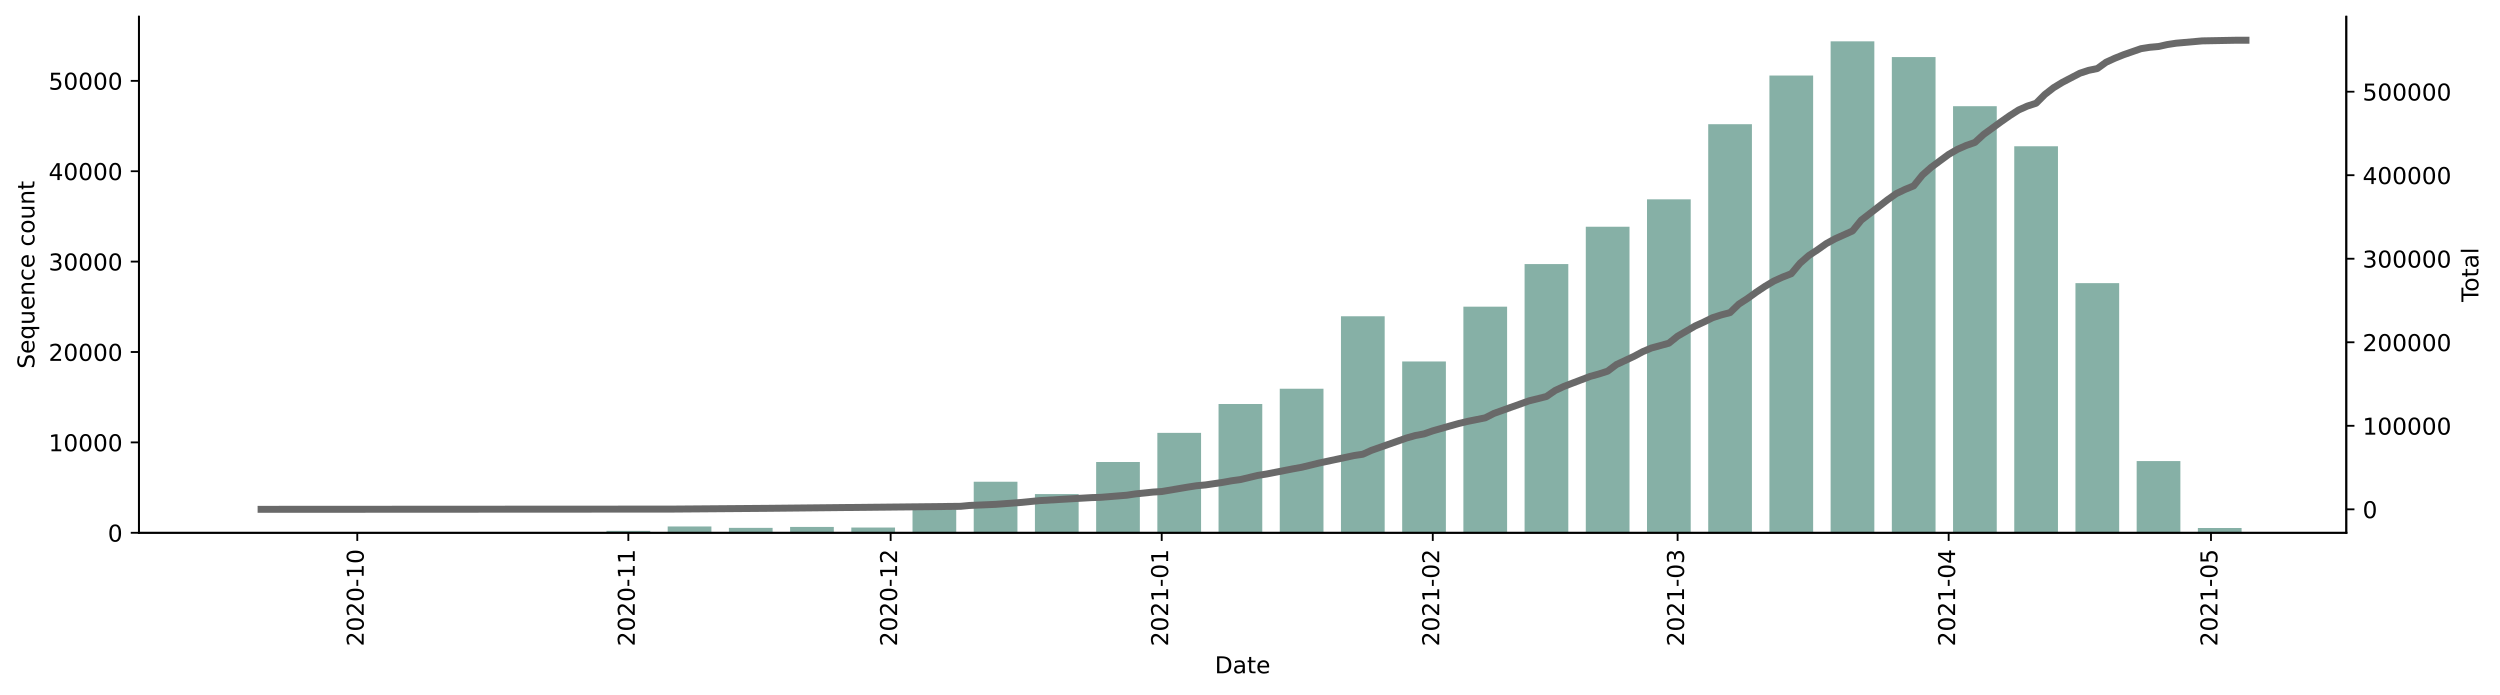 <?xml version="1.0" encoding="utf-8" standalone="no"?>
<!DOCTYPE svg PUBLIC "-//W3C//DTD SVG 1.1//EN"
  "http://www.w3.org/Graphics/SVG/1.1/DTD/svg11.dtd">
<!-- Created with matplotlib (https://matplotlib.org/) -->
<svg height="298.621pt" version="1.1" viewBox="0 0 1074.344 298.621" width="1074.344pt" xmlns="http://www.w3.org/2000/svg" xmlns:xlink="http://www.w3.org/1999/xlink">
 <defs>
  <style type="text/css">*{stroke-linecap:butt;stroke-linejoin:round;}</style>
 </defs>
 <g id="figure_1">
  <g id="patch_1">
   <path d="M 0 298.621 
L 1074.344 298.621 
L 1074.344 0 
L 0 0 
z
" style="fill:#ffffff;"/>
  </g>
  <g id="axes_1">
   <g id="patch_2">
    <path d="M 59.691 228.96 
L 1008.291 228.96 
L 1008.291 7.2 
L 59.691 7.2 
z
" style="fill:#ffffff;"/>
   </g>
   <g id="patch_3">
    <path clip-path="url(#p277a8bde08)" d="M 102.809 228.96 
L 121.597 228.96 
L 121.597 228.948 
L 102.809 228.948 
z
" style="fill:#86b0a6;"/>
   </g>
   <g id="patch_4">
    <path clip-path="url(#p277a8bde08)" d="M 129.112 228.96 
L 147.9 228.96 
L 147.9 228.944 
L 129.112 228.944 
z
" style="fill:#86b0a6;"/>
   </g>
   <g id="patch_5">
    <path clip-path="url(#p277a8bde08)" d="M 155.415 228.96 
L 174.203 228.96 
L 174.203 228.956 
L 155.415 228.956 
z
" style="fill:#86b0a6;"/>
   </g>
   <g id="patch_6">
    <path clip-path="url(#p277a8bde08)" d="M 181.718 228.96 
L 200.506 228.96 
L 200.506 228.937 
L 181.718 228.937 
z
" style="fill:#86b0a6;"/>
   </g>
   <g id="patch_7">
    <path clip-path="url(#p277a8bde08)" d="M 208.021 228.96 
L 226.809 228.96 
L 226.809 228.847 
L 208.021 228.847 
z
" style="fill:#86b0a6;"/>
   </g>
   <g id="patch_8">
    <path clip-path="url(#p277a8bde08)" d="M 234.324 228.96 
L 253.112 228.96 
L 253.112 228.824 
L 234.324 228.824 
z
" style="fill:#86b0a6;"/>
   </g>
   <g id="patch_9">
    <path clip-path="url(#p277a8bde08)" d="M 260.627 228.96 
L 279.415 228.96 
L 279.415 228.137 
L 260.627 228.137 
z
" style="fill:#86b0a6;"/>
   </g>
   <g id="patch_10">
    <path clip-path="url(#p277a8bde08)" d="M 286.93 228.96 
L 305.718 228.96 
L 305.718 226.237 
L 286.93 226.237 
z
" style="fill:#86b0a6;"/>
   </g>
   <g id="patch_11">
    <path clip-path="url(#p277a8bde08)" d="M 313.233 228.96 
L 332.021 228.96 
L 332.021 226.843 
L 313.233 226.843 
z
" style="fill:#86b0a6;"/>
   </g>
   <g id="patch_12">
    <path clip-path="url(#p277a8bde08)" d="M 339.536 228.96 
L 358.324 228.96 
L 358.324 226.439 
L 339.536 226.439 
z
" style="fill:#86b0a6;"/>
   </g>
   <g id="patch_13">
    <path clip-path="url(#p277a8bde08)" d="M 365.839 228.96 
L 384.627 228.96 
L 384.627 226.699 
L 365.839 226.699 
z
" style="fill:#86b0a6;"/>
   </g>
   <g id="patch_14">
    <path clip-path="url(#p277a8bde08)" d="M 392.142 228.96 
L 410.93 228.96 
L 410.93 218.814 
L 392.142 218.814 
z
" style="fill:#86b0a6;"/>
   </g>
   <g id="patch_15">
    <path clip-path="url(#p277a8bde08)" d="M 418.445 228.96 
L 437.233 228.96 
L 437.233 207.029 
L 418.445 207.029 
z
" style="fill:#86b0a6;"/>
   </g>
   <g id="patch_16">
    <path clip-path="url(#p277a8bde08)" d="M 444.748 228.96 
L 463.536 228.96 
L 463.536 212.316 
L 444.748 212.316 
z
" style="fill:#86b0a6;"/>
   </g>
   <g id="patch_17">
    <path clip-path="url(#p277a8bde08)" d="M 471.051 228.96 
L 489.839 228.96 
L 489.839 198.534 
L 471.051 198.534 
z
" style="fill:#86b0a6;"/>
   </g>
   <g id="patch_18">
    <path clip-path="url(#p277a8bde08)" d="M 497.354 228.96 
L 516.142 228.96 
L 516.142 186.018 
L 497.354 186.018 
z
" style="fill:#86b0a6;"/>
   </g>
   <g id="patch_19">
    <path clip-path="url(#p277a8bde08)" d="M 523.657 228.96 
L 542.445 228.96 
L 542.445 173.6 
L 523.657 173.6 
z
" style="fill:#86b0a6;"/>
   </g>
   <g id="patch_20">
    <path clip-path="url(#p277a8bde08)" d="M 549.96 228.96 
L 568.748 228.96 
L 568.748 167.043 
L 549.96 167.043 
z
" style="fill:#86b0a6;"/>
   </g>
   <g id="patch_21">
    <path clip-path="url(#p277a8bde08)" d="M 576.263 228.96 
L 595.051 228.96 
L 595.051 135.903 
L 576.263 135.903 
z
" style="fill:#86b0a6;"/>
   </g>
   <g id="patch_22">
    <path clip-path="url(#p277a8bde08)" d="M 602.566 228.96 
L 621.354 228.96 
L 621.354 155.34 
L 602.566 155.34 
z
" style="fill:#86b0a6;"/>
   </g>
   <g id="patch_23">
    <path clip-path="url(#p277a8bde08)" d="M 628.869 228.96 
L 647.657 228.96 
L 647.657 131.789 
L 628.869 131.789 
z
" style="fill:#86b0a6;"/>
   </g>
   <g id="patch_24">
    <path clip-path="url(#p277a8bde08)" d="M 655.172 228.96 
L 673.96 228.96 
L 673.96 113.482 
L 655.172 113.482 
z
" style="fill:#86b0a6;"/>
   </g>
   <g id="patch_25">
    <path clip-path="url(#p277a8bde08)" d="M 681.475 228.96 
L 700.263 228.96 
L 700.263 97.436 
L 681.475 97.436 
z
" style="fill:#86b0a6;"/>
   </g>
   <g id="patch_26">
    <path clip-path="url(#p277a8bde08)" d="M 707.779 228.96 
L 726.566 228.96 
L 726.566 85.674 
L 707.779 85.674 
z
" style="fill:#86b0a6;"/>
   </g>
   <g id="patch_27">
    <path clip-path="url(#p277a8bde08)" d="M 734.082 228.96 
L 752.869 228.96 
L 752.869 53.376 
L 734.082 53.376 
z
" style="fill:#86b0a6;"/>
   </g>
   <g id="patch_28">
    <path clip-path="url(#p277a8bde08)" d="M 760.385 228.96 
L 779.172 228.96 
L 779.172 32.451 
L 760.385 32.451 
z
" style="fill:#86b0a6;"/>
   </g>
   <g id="patch_29">
    <path clip-path="url(#p277a8bde08)" d="M 786.688 228.96 
L 805.475 228.96 
L 805.475 17.76 
L 786.688 17.76 
z
" style="fill:#86b0a6;"/>
   </g>
   <g id="patch_30">
    <path clip-path="url(#p277a8bde08)" d="M 812.991 228.96 
L 831.779 228.96 
L 831.779 24.511 
L 812.991 24.511 
z
" style="fill:#86b0a6;"/>
   </g>
   <g id="patch_31">
    <path clip-path="url(#p277a8bde08)" d="M 839.294 228.96 
L 858.082 228.96 
L 858.082 45.63 
L 839.294 45.63 
z
" style="fill:#86b0a6;"/>
   </g>
   <g id="patch_32">
    <path clip-path="url(#p277a8bde08)" d="M 865.597 228.96 
L 884.385 228.96 
L 884.385 62.853 
L 865.597 62.853 
z
" style="fill:#86b0a6;"/>
   </g>
   <g id="patch_33">
    <path clip-path="url(#p277a8bde08)" d="M 891.9 228.96 
L 910.688 228.96 
L 910.688 121.659 
L 891.9 121.659 
z
" style="fill:#86b0a6;"/>
   </g>
   <g id="patch_34">
    <path clip-path="url(#p277a8bde08)" d="M 918.203 228.96 
L 936.991 228.96 
L 936.991 198.138 
L 918.203 198.138 
z
" style="fill:#86b0a6;"/>
   </g>
   <g id="patch_35">
    <path clip-path="url(#p277a8bde08)" d="M 944.506 228.96 
L 963.294 228.96 
L 963.294 226.89 
L 944.506 226.89 
z
" style="fill:#86b0a6;"/>
   </g>
   <g id="matplotlib.axis_1">
    <g id="xtick_1">
     <g id="line2d_1">
      <defs>
       <path d="M 0 0 
L 0 3.5 
" id="m021ac7e9b2" style="stroke:#000000;stroke-width:0.8;"/>
      </defs>
      <g>
       <use style="stroke:#000000;stroke-width:0.8;" x="153.536" xlink:href="#m021ac7e9b2" y="228.96"/>
      </g>
     </g>
     <g id="text_1">
      <!-- 2020-10 -->
      <g transform="translate(156.295 277.743)rotate(-90)scale(0.1 -0.1)">
       <defs>
        <path d="M 19.188 8.297 
L 53.609 8.297 
L 53.609 0 
L 7.328 0 
L 7.328 8.297 
Q 12.938 14.109 22.625 23.891 
Q 32.328 33.688 34.812 36.531 
Q 39.547 41.844 41.422 45.531 
Q 43.312 49.219 43.312 52.781 
Q 43.312 58.594 39.234 62.25 
Q 35.156 65.922 28.609 65.922 
Q 23.969 65.922 18.812 64.312 
Q 13.672 62.703 7.812 59.422 
L 7.812 69.391 
Q 13.766 71.781 18.938 73 
Q 24.125 74.219 28.422 74.219 
Q 39.75 74.219 46.484 68.547 
Q 53.219 62.891 53.219 53.422 
Q 53.219 48.922 51.531 44.891 
Q 49.859 40.875 45.406 35.406 
Q 44.188 33.984 37.641 27.219 
Q 31.109 20.453 19.188 8.297 
z
" id="DejaVuSans-50"/>
        <path d="M 31.781 66.406 
Q 24.172 66.406 20.328 58.906 
Q 16.5 51.422 16.5 36.375 
Q 16.5 21.391 20.328 13.891 
Q 24.172 6.391 31.781 6.391 
Q 39.453 6.391 43.281 13.891 
Q 47.125 21.391 47.125 36.375 
Q 47.125 51.422 43.281 58.906 
Q 39.453 66.406 31.781 66.406 
z
M 31.781 74.219 
Q 44.047 74.219 50.516 64.516 
Q 56.984 54.828 56.984 36.375 
Q 56.984 17.969 50.516 8.266 
Q 44.047 -1.422 31.781 -1.422 
Q 19.531 -1.422 13.062 8.266 
Q 6.594 17.969 6.594 36.375 
Q 6.594 54.828 13.062 64.516 
Q 19.531 74.219 31.781 74.219 
z
" id="DejaVuSans-48"/>
        <path d="M 4.891 31.391 
L 31.203 31.391 
L 31.203 23.391 
L 4.891 23.391 
z
" id="DejaVuSans-45"/>
        <path d="M 12.406 8.297 
L 28.516 8.297 
L 28.516 63.922 
L 10.984 60.406 
L 10.984 69.391 
L 28.422 72.906 
L 38.281 72.906 
L 38.281 8.297 
L 54.391 8.297 
L 54.391 0 
L 12.406 0 
z
" id="DejaVuSans-49"/>
       </defs>
       <use xlink:href="#DejaVuSans-50"/>
       <use x="63.623" xlink:href="#DejaVuSans-48"/>
       <use x="127.246" xlink:href="#DejaVuSans-50"/>
       <use x="190.869" xlink:href="#DejaVuSans-48"/>
       <use x="254.492" xlink:href="#DejaVuSans-45"/>
       <use x="290.576" xlink:href="#DejaVuSans-49"/>
       <use x="354.199" xlink:href="#DejaVuSans-48"/>
      </g>
     </g>
    </g>
    <g id="xtick_2">
     <g id="line2d_2">
      <g>
       <use style="stroke:#000000;stroke-width:0.8;" x="270.021" xlink:href="#m021ac7e9b2" y="228.96"/>
      </g>
     </g>
     <g id="text_2">
      <!-- 2020-11 -->
      <g transform="translate(272.78 277.743)rotate(-90)scale(0.1 -0.1)">
       <use xlink:href="#DejaVuSans-50"/>
       <use x="63.623" xlink:href="#DejaVuSans-48"/>
       <use x="127.246" xlink:href="#DejaVuSans-50"/>
       <use x="190.869" xlink:href="#DejaVuSans-48"/>
       <use x="254.492" xlink:href="#DejaVuSans-45"/>
       <use x="290.576" xlink:href="#DejaVuSans-49"/>
       <use x="354.199" xlink:href="#DejaVuSans-49"/>
      </g>
     </g>
    </g>
    <g id="xtick_3">
     <g id="line2d_3">
      <g>
       <use style="stroke:#000000;stroke-width:0.8;" x="382.748" xlink:href="#m021ac7e9b2" y="228.96"/>
      </g>
     </g>
     <g id="text_3">
      <!-- 2020-12 -->
      <g transform="translate(385.508 277.743)rotate(-90)scale(0.1 -0.1)">
       <use xlink:href="#DejaVuSans-50"/>
       <use x="63.623" xlink:href="#DejaVuSans-48"/>
       <use x="127.246" xlink:href="#DejaVuSans-50"/>
       <use x="190.869" xlink:href="#DejaVuSans-48"/>
       <use x="254.492" xlink:href="#DejaVuSans-45"/>
       <use x="290.576" xlink:href="#DejaVuSans-49"/>
       <use x="354.199" xlink:href="#DejaVuSans-50"/>
      </g>
     </g>
    </g>
    <g id="xtick_4">
     <g id="line2d_4">
      <g>
       <use style="stroke:#000000;stroke-width:0.8;" x="499.233" xlink:href="#m021ac7e9b2" y="228.96"/>
      </g>
     </g>
     <g id="text_4">
      <!-- 2021-01 -->
      <g transform="translate(501.992 277.743)rotate(-90)scale(0.1 -0.1)">
       <use xlink:href="#DejaVuSans-50"/>
       <use x="63.623" xlink:href="#DejaVuSans-48"/>
       <use x="127.246" xlink:href="#DejaVuSans-50"/>
       <use x="190.869" xlink:href="#DejaVuSans-49"/>
       <use x="254.492" xlink:href="#DejaVuSans-45"/>
       <use x="290.576" xlink:href="#DejaVuSans-48"/>
       <use x="354.199" xlink:href="#DejaVuSans-49"/>
      </g>
     </g>
    </g>
    <g id="xtick_5">
     <g id="line2d_5">
      <g>
       <use style="stroke:#000000;stroke-width:0.8;" x="615.718" xlink:href="#m021ac7e9b2" y="228.96"/>
      </g>
     </g>
     <g id="text_5">
      <!-- 2021-02 -->
      <g transform="translate(618.477 277.743)rotate(-90)scale(0.1 -0.1)">
       <use xlink:href="#DejaVuSans-50"/>
       <use x="63.623" xlink:href="#DejaVuSans-48"/>
       <use x="127.246" xlink:href="#DejaVuSans-50"/>
       <use x="190.869" xlink:href="#DejaVuSans-49"/>
       <use x="254.492" xlink:href="#DejaVuSans-45"/>
       <use x="290.576" xlink:href="#DejaVuSans-48"/>
       <use x="354.199" xlink:href="#DejaVuSans-50"/>
      </g>
     </g>
    </g>
    <g id="xtick_6">
     <g id="line2d_6">
      <g>
       <use style="stroke:#000000;stroke-width:0.8;" x="720.93" xlink:href="#m021ac7e9b2" y="228.96"/>
      </g>
     </g>
     <g id="text_6">
      <!-- 2021-03 -->
      <g transform="translate(723.689 277.743)rotate(-90)scale(0.1 -0.1)">
       <defs>
        <path d="M 40.578 39.312 
Q 47.656 37.797 51.625 33 
Q 55.609 28.219 55.609 21.188 
Q 55.609 10.406 48.188 4.484 
Q 40.766 -1.422 27.094 -1.422 
Q 22.516 -1.422 17.656 -0.516 
Q 12.797 0.391 7.625 2.203 
L 7.625 11.719 
Q 11.719 9.328 16.594 8.109 
Q 21.484 6.891 26.812 6.891 
Q 36.078 6.891 40.938 10.547 
Q 45.797 14.203 45.797 21.188 
Q 45.797 27.641 41.281 31.266 
Q 36.766 34.906 28.719 34.906 
L 20.219 34.906 
L 20.219 43.016 
L 29.109 43.016 
Q 36.375 43.016 40.234 45.922 
Q 44.094 48.828 44.094 54.297 
Q 44.094 59.906 40.109 62.906 
Q 36.141 65.922 28.719 65.922 
Q 24.656 65.922 20.016 65.031 
Q 15.375 64.156 9.812 62.312 
L 9.812 71.094 
Q 15.438 72.656 20.344 73.438 
Q 25.25 74.219 29.594 74.219 
Q 40.828 74.219 47.359 69.109 
Q 53.906 64.016 53.906 55.328 
Q 53.906 49.266 50.438 45.094 
Q 46.969 40.922 40.578 39.312 
z
" id="DejaVuSans-51"/>
       </defs>
       <use xlink:href="#DejaVuSans-50"/>
       <use x="63.623" xlink:href="#DejaVuSans-48"/>
       <use x="127.246" xlink:href="#DejaVuSans-50"/>
       <use x="190.869" xlink:href="#DejaVuSans-49"/>
       <use x="254.492" xlink:href="#DejaVuSans-45"/>
       <use x="290.576" xlink:href="#DejaVuSans-48"/>
       <use x="354.199" xlink:href="#DejaVuSans-51"/>
      </g>
     </g>
    </g>
    <g id="xtick_7">
     <g id="line2d_7">
      <g>
       <use style="stroke:#000000;stroke-width:0.8;" x="837.415" xlink:href="#m021ac7e9b2" y="228.96"/>
      </g>
     </g>
     <g id="text_7">
      <!-- 2021-04 -->
      <g transform="translate(840.174 277.743)rotate(-90)scale(0.1 -0.1)">
       <defs>
        <path d="M 37.797 64.312 
L 12.891 25.391 
L 37.797 25.391 
z
M 35.203 72.906 
L 47.609 72.906 
L 47.609 25.391 
L 58.016 25.391 
L 58.016 17.188 
L 47.609 17.188 
L 47.609 0 
L 37.797 0 
L 37.797 17.188 
L 4.891 17.188 
L 4.891 26.703 
z
" id="DejaVuSans-52"/>
       </defs>
       <use xlink:href="#DejaVuSans-50"/>
       <use x="63.623" xlink:href="#DejaVuSans-48"/>
       <use x="127.246" xlink:href="#DejaVuSans-50"/>
       <use x="190.869" xlink:href="#DejaVuSans-49"/>
       <use x="254.492" xlink:href="#DejaVuSans-45"/>
       <use x="290.576" xlink:href="#DejaVuSans-48"/>
       <use x="354.199" xlink:href="#DejaVuSans-52"/>
      </g>
     </g>
    </g>
    <g id="xtick_8">
     <g id="line2d_8">
      <g>
       <use style="stroke:#000000;stroke-width:0.8;" x="950.142" xlink:href="#m021ac7e9b2" y="228.96"/>
      </g>
     </g>
     <g id="text_8">
      <!-- 2021-05 -->
      <g transform="translate(952.902 277.743)rotate(-90)scale(0.1 -0.1)">
       <defs>
        <path d="M 10.797 72.906 
L 49.516 72.906 
L 49.516 64.594 
L 19.828 64.594 
L 19.828 46.734 
Q 21.969 47.469 24.109 47.828 
Q 26.266 48.188 28.422 48.188 
Q 40.625 48.188 47.75 41.5 
Q 54.891 34.812 54.891 23.391 
Q 54.891 11.625 47.562 5.094 
Q 40.234 -1.422 26.906 -1.422 
Q 22.312 -1.422 17.547 -0.641 
Q 12.797 0.141 7.719 1.703 
L 7.719 11.625 
Q 12.109 9.234 16.797 8.062 
Q 21.484 6.891 26.703 6.891 
Q 35.156 6.891 40.078 11.328 
Q 45.016 15.766 45.016 23.391 
Q 45.016 31 40.078 35.438 
Q 35.156 39.891 26.703 39.891 
Q 22.75 39.891 18.812 39.016 
Q 14.891 38.141 10.797 36.281 
z
" id="DejaVuSans-53"/>
       </defs>
       <use xlink:href="#DejaVuSans-50"/>
       <use x="63.623" xlink:href="#DejaVuSans-48"/>
       <use x="127.246" xlink:href="#DejaVuSans-50"/>
       <use x="190.869" xlink:href="#DejaVuSans-49"/>
       <use x="254.492" xlink:href="#DejaVuSans-45"/>
       <use x="290.576" xlink:href="#DejaVuSans-48"/>
       <use x="354.199" xlink:href="#DejaVuSans-53"/>
      </g>
     </g>
    </g>
    <g id="text_9">
     <!-- Date -->
     <g transform="translate(522.04 289.341)scale(0.1 -0.1)">
      <defs>
       <path d="M 19.672 64.797 
L 19.672 8.109 
L 31.594 8.109 
Q 46.688 8.109 53.688 14.938 
Q 60.688 21.781 60.688 36.531 
Q 60.688 51.172 53.688 57.984 
Q 46.688 64.797 31.594 64.797 
z
M 9.812 72.906 
L 30.078 72.906 
Q 51.266 72.906 61.172 64.094 
Q 71.094 55.281 71.094 36.531 
Q 71.094 17.672 61.125 8.828 
Q 51.172 0 30.078 0 
L 9.812 0 
z
" id="DejaVuSans-68"/>
       <path d="M 34.281 27.484 
Q 23.391 27.484 19.188 25 
Q 14.984 22.516 14.984 16.5 
Q 14.984 11.719 18.141 8.906 
Q 21.297 6.109 26.703 6.109 
Q 34.188 6.109 38.703 11.406 
Q 43.219 16.703 43.219 25.484 
L 43.219 27.484 
z
M 52.203 31.203 
L 52.203 0 
L 43.219 0 
L 43.219 8.297 
Q 40.141 3.328 35.547 0.953 
Q 30.953 -1.422 24.312 -1.422 
Q 15.922 -1.422 10.953 3.297 
Q 6 8.016 6 15.922 
Q 6 25.141 12.172 29.828 
Q 18.359 34.516 30.609 34.516 
L 43.219 34.516 
L 43.219 35.406 
Q 43.219 41.609 39.141 45 
Q 35.062 48.391 27.688 48.391 
Q 23 48.391 18.547 47.266 
Q 14.109 46.141 10.016 43.891 
L 10.016 52.203 
Q 14.938 54.109 19.578 55.047 
Q 24.219 56 28.609 56 
Q 40.484 56 46.344 49.844 
Q 52.203 43.703 52.203 31.203 
z
" id="DejaVuSans-97"/>
       <path d="M 18.312 70.219 
L 18.312 54.688 
L 36.812 54.688 
L 36.812 47.703 
L 18.312 47.703 
L 18.312 18.016 
Q 18.312 11.328 20.141 9.422 
Q 21.969 7.516 27.594 7.516 
L 36.812 7.516 
L 36.812 0 
L 27.594 0 
Q 17.188 0 13.234 3.875 
Q 9.281 7.766 9.281 18.016 
L 9.281 47.703 
L 2.688 47.703 
L 2.688 54.688 
L 9.281 54.688 
L 9.281 70.219 
z
" id="DejaVuSans-116"/>
       <path d="M 56.203 29.594 
L 56.203 25.203 
L 14.891 25.203 
Q 15.484 15.922 20.484 11.062 
Q 25.484 6.203 34.422 6.203 
Q 39.594 6.203 44.453 7.469 
Q 49.312 8.734 54.109 11.281 
L 54.109 2.781 
Q 49.266 0.734 44.188 -0.344 
Q 39.109 -1.422 33.891 -1.422 
Q 20.797 -1.422 13.156 6.188 
Q 5.516 13.812 5.516 26.812 
Q 5.516 40.234 12.766 48.109 
Q 20.016 56 32.328 56 
Q 43.359 56 49.781 48.891 
Q 56.203 41.797 56.203 29.594 
z
M 47.219 32.234 
Q 47.125 39.594 43.094 43.984 
Q 39.062 48.391 32.422 48.391 
Q 24.906 48.391 20.391 44.141 
Q 15.875 39.891 15.188 32.172 
z
" id="DejaVuSans-101"/>
      </defs>
      <use xlink:href="#DejaVuSans-68"/>
      <use x="77.002" xlink:href="#DejaVuSans-97"/>
      <use x="138.281" xlink:href="#DejaVuSans-116"/>
      <use x="177.49" xlink:href="#DejaVuSans-101"/>
     </g>
    </g>
   </g>
   <g id="matplotlib.axis_2">
    <g id="ytick_1">
     <g id="line2d_9">
      <defs>
       <path d="M 0 0 
L -3.5 0 
" id="m6cb58f1cfa" style="stroke:#000000;stroke-width:0.8;"/>
      </defs>
      <g>
       <use style="stroke:#000000;stroke-width:0.8;" x="59.691" xlink:href="#m6cb58f1cfa" y="228.96"/>
      </g>
     </g>
     <g id="text_10">
      <!-- 0 -->
      <g transform="translate(46.328 232.759)scale(0.1 -0.1)">
       <use xlink:href="#DejaVuSans-48"/>
      </g>
     </g>
    </g>
    <g id="ytick_2">
     <g id="line2d_10">
      <g>
       <use style="stroke:#000000;stroke-width:0.8;" x="59.691" xlink:href="#m6cb58f1cfa" y="190.116"/>
      </g>
     </g>
     <g id="text_11">
      <!-- 10000 -->
      <g transform="translate(20.878 193.916)scale(0.1 -0.1)">
       <use xlink:href="#DejaVuSans-49"/>
       <use x="63.623" xlink:href="#DejaVuSans-48"/>
       <use x="127.246" xlink:href="#DejaVuSans-48"/>
       <use x="190.869" xlink:href="#DejaVuSans-48"/>
       <use x="254.492" xlink:href="#DejaVuSans-48"/>
      </g>
     </g>
    </g>
    <g id="ytick_3">
     <g id="line2d_11">
      <g>
       <use style="stroke:#000000;stroke-width:0.8;" x="59.691" xlink:href="#m6cb58f1cfa" y="151.273"/>
      </g>
     </g>
     <g id="text_12">
      <!-- 20000 -->
      <g transform="translate(20.878 155.072)scale(0.1 -0.1)">
       <use xlink:href="#DejaVuSans-50"/>
       <use x="63.623" xlink:href="#DejaVuSans-48"/>
       <use x="127.246" xlink:href="#DejaVuSans-48"/>
       <use x="190.869" xlink:href="#DejaVuSans-48"/>
       <use x="254.492" xlink:href="#DejaVuSans-48"/>
      </g>
     </g>
    </g>
    <g id="ytick_4">
     <g id="line2d_12">
      <g>
       <use style="stroke:#000000;stroke-width:0.8;" x="59.691" xlink:href="#m6cb58f1cfa" y="112.429"/>
      </g>
     </g>
     <g id="text_13">
      <!-- 30000 -->
      <g transform="translate(20.878 116.229)scale(0.1 -0.1)">
       <use xlink:href="#DejaVuSans-51"/>
       <use x="63.623" xlink:href="#DejaVuSans-48"/>
       <use x="127.246" xlink:href="#DejaVuSans-48"/>
       <use x="190.869" xlink:href="#DejaVuSans-48"/>
       <use x="254.492" xlink:href="#DejaVuSans-48"/>
      </g>
     </g>
    </g>
    <g id="ytick_5">
     <g id="line2d_13">
      <g>
       <use style="stroke:#000000;stroke-width:0.8;" x="59.691" xlink:href="#m6cb58f1cfa" y="73.586"/>
      </g>
     </g>
     <g id="text_14">
      <!-- 40000 -->
      <g transform="translate(20.878 77.385)scale(0.1 -0.1)">
       <use xlink:href="#DejaVuSans-52"/>
       <use x="63.623" xlink:href="#DejaVuSans-48"/>
       <use x="127.246" xlink:href="#DejaVuSans-48"/>
       <use x="190.869" xlink:href="#DejaVuSans-48"/>
       <use x="254.492" xlink:href="#DejaVuSans-48"/>
      </g>
     </g>
    </g>
    <g id="ytick_6">
     <g id="line2d_14">
      <g>
       <use style="stroke:#000000;stroke-width:0.8;" x="59.691" xlink:href="#m6cb58f1cfa" y="34.742"/>
      </g>
     </g>
     <g id="text_15">
      <!-- 50000 -->
      <g transform="translate(20.878 38.542)scale(0.1 -0.1)">
       <use xlink:href="#DejaVuSans-53"/>
       <use x="63.623" xlink:href="#DejaVuSans-48"/>
       <use x="127.246" xlink:href="#DejaVuSans-48"/>
       <use x="190.869" xlink:href="#DejaVuSans-48"/>
       <use x="254.492" xlink:href="#DejaVuSans-48"/>
      </g>
     </g>
    </g>
    <g id="text_16">
     <!-- Sequence count -->
     <g transform="translate(14.798 158.44)rotate(-90)scale(0.1 -0.1)">
      <defs>
       <path d="M 53.516 70.516 
L 53.516 60.891 
Q 47.906 63.578 42.922 64.891 
Q 37.938 66.219 33.297 66.219 
Q 25.25 66.219 20.875 63.094 
Q 16.5 59.969 16.5 54.203 
Q 16.5 49.359 19.406 46.891 
Q 22.312 44.438 30.422 42.922 
L 36.375 41.703 
Q 47.406 39.594 52.656 34.297 
Q 57.906 29 57.906 20.125 
Q 57.906 9.516 50.797 4.047 
Q 43.703 -1.422 29.984 -1.422 
Q 24.812 -1.422 18.969 -0.25 
Q 13.141 0.922 6.891 3.219 
L 6.891 13.375 
Q 12.891 10.016 18.656 8.297 
Q 24.422 6.594 29.984 6.594 
Q 38.422 6.594 43.016 9.906 
Q 47.609 13.234 47.609 19.391 
Q 47.609 24.75 44.312 27.781 
Q 41.016 30.812 33.5 32.328 
L 27.484 33.5 
Q 16.453 35.688 11.516 40.375 
Q 6.594 45.062 6.594 53.422 
Q 6.594 63.094 13.406 68.656 
Q 20.219 74.219 32.172 74.219 
Q 37.312 74.219 42.625 73.281 
Q 47.953 72.359 53.516 70.516 
z
" id="DejaVuSans-83"/>
       <path d="M 14.797 27.297 
Q 14.797 17.391 18.875 11.75 
Q 22.953 6.109 30.078 6.109 
Q 37.203 6.109 41.297 11.75 
Q 45.406 17.391 45.406 27.297 
Q 45.406 37.203 41.297 42.844 
Q 37.203 48.484 30.078 48.484 
Q 22.953 48.484 18.875 42.844 
Q 14.797 37.203 14.797 27.297 
z
M 45.406 8.203 
Q 42.578 3.328 38.25 0.953 
Q 33.938 -1.422 27.875 -1.422 
Q 17.969 -1.422 11.734 6.484 
Q 5.516 14.406 5.516 27.297 
Q 5.516 40.188 11.734 48.094 
Q 17.969 56 27.875 56 
Q 33.938 56 38.25 53.625 
Q 42.578 51.266 45.406 46.391 
L 45.406 54.688 
L 54.391 54.688 
L 54.391 -20.797 
L 45.406 -20.797 
z
" id="DejaVuSans-113"/>
       <path d="M 8.5 21.578 
L 8.5 54.688 
L 17.484 54.688 
L 17.484 21.922 
Q 17.484 14.156 20.5 10.266 
Q 23.531 6.391 29.594 6.391 
Q 36.859 6.391 41.078 11.031 
Q 45.312 15.672 45.312 23.688 
L 45.312 54.688 
L 54.297 54.688 
L 54.297 0 
L 45.312 0 
L 45.312 8.406 
Q 42.047 3.422 37.719 1 
Q 33.406 -1.422 27.688 -1.422 
Q 18.266 -1.422 13.375 4.438 
Q 8.5 10.297 8.5 21.578 
z
M 31.109 56 
z
" id="DejaVuSans-117"/>
       <path d="M 54.891 33.016 
L 54.891 0 
L 45.906 0 
L 45.906 32.719 
Q 45.906 40.484 42.875 44.328 
Q 39.844 48.188 33.797 48.188 
Q 26.516 48.188 22.312 43.547 
Q 18.109 38.922 18.109 30.906 
L 18.109 0 
L 9.078 0 
L 9.078 54.688 
L 18.109 54.688 
L 18.109 46.188 
Q 21.344 51.125 25.703 53.562 
Q 30.078 56 35.797 56 
Q 45.219 56 50.047 50.172 
Q 54.891 44.344 54.891 33.016 
z
" id="DejaVuSans-110"/>
       <path d="M 48.781 52.594 
L 48.781 44.188 
Q 44.969 46.297 41.141 47.344 
Q 37.312 48.391 33.406 48.391 
Q 24.656 48.391 19.812 42.844 
Q 14.984 37.312 14.984 27.297 
Q 14.984 17.281 19.812 11.734 
Q 24.656 6.203 33.406 6.203 
Q 37.312 6.203 41.141 7.25 
Q 44.969 8.297 48.781 10.406 
L 48.781 2.094 
Q 45.016 0.344 40.984 -0.531 
Q 36.969 -1.422 32.422 -1.422 
Q 20.062 -1.422 12.781 6.344 
Q 5.516 14.109 5.516 27.297 
Q 5.516 40.672 12.859 48.328 
Q 20.219 56 33.016 56 
Q 37.156 56 41.109 55.141 
Q 45.062 54.297 48.781 52.594 
z
" id="DejaVuSans-99"/>
       <path id="DejaVuSans-32"/>
       <path d="M 30.609 48.391 
Q 23.391 48.391 19.188 42.75 
Q 14.984 37.109 14.984 27.297 
Q 14.984 17.484 19.156 11.844 
Q 23.344 6.203 30.609 6.203 
Q 37.797 6.203 41.984 11.859 
Q 46.188 17.531 46.188 27.297 
Q 46.188 37.016 41.984 42.703 
Q 37.797 48.391 30.609 48.391 
z
M 30.609 56 
Q 42.328 56 49.016 48.375 
Q 55.719 40.766 55.719 27.297 
Q 55.719 13.875 49.016 6.219 
Q 42.328 -1.422 30.609 -1.422 
Q 18.844 -1.422 12.172 6.219 
Q 5.516 13.875 5.516 27.297 
Q 5.516 40.766 12.172 48.375 
Q 18.844 56 30.609 56 
z
" id="DejaVuSans-111"/>
      </defs>
      <use xlink:href="#DejaVuSans-83"/>
      <use x="63.477" xlink:href="#DejaVuSans-101"/>
      <use x="125" xlink:href="#DejaVuSans-113"/>
      <use x="188.477" xlink:href="#DejaVuSans-117"/>
      <use x="251.855" xlink:href="#DejaVuSans-101"/>
      <use x="313.379" xlink:href="#DejaVuSans-110"/>
      <use x="376.758" xlink:href="#DejaVuSans-99"/>
      <use x="431.738" xlink:href="#DejaVuSans-101"/>
      <use x="493.262" xlink:href="#DejaVuSans-32"/>
      <use x="525.049" xlink:href="#DejaVuSans-99"/>
      <use x="580.029" xlink:href="#DejaVuSans-111"/>
      <use x="641.211" xlink:href="#DejaVuSans-117"/>
      <use x="704.59" xlink:href="#DejaVuSans-110"/>
      <use x="767.969" xlink:href="#DejaVuSans-116"/>
     </g>
    </g>
   </g>
   <g id="patch_36">
    <path d="M 59.691 228.96 
L 59.691 7.2 
" style="fill:none;stroke:#000000;stroke-linecap:square;stroke-linejoin:miter;stroke-width:0.8;"/>
   </g>
   <g id="patch_37">
    <path d="M 1008.291 228.96 
L 1008.291 7.2 
" style="fill:none;stroke:#000000;stroke-linecap:square;stroke-linejoin:miter;stroke-width:0.8;"/>
   </g>
   <g id="patch_38">
    <path d="M 59.691 228.96 
L 1008.291 228.96 
" style="fill:none;stroke:#000000;stroke-linecap:square;stroke-linejoin:miter;stroke-width:0.8;"/>
   </g>
  </g>
  <g id="axes_2">
   <g id="matplotlib.axis_3">
    <g id="ytick_7">
     <g id="line2d_15">
      <defs>
       <path d="M 0 0 
L 3.5 0 
" id="m311144e3d8" style="stroke:#000000;stroke-width:0.8;"/>
      </defs>
      <g>
       <use style="stroke:#000000;stroke-width:0.8;" x="1008.291" xlink:href="#m311144e3d8" y="218.88"/>
      </g>
     </g>
     <g id="text_17">
      <!-- 0 -->
      <g transform="translate(1015.291 222.68)scale(0.1 -0.1)">
       <use xlink:href="#DejaVuSans-48"/>
      </g>
     </g>
    </g>
    <g id="ytick_8">
     <g id="line2d_16">
      <g>
       <use style="stroke:#000000;stroke-width:0.8;" x="1008.291" xlink:href="#m311144e3d8" y="182.986"/>
      </g>
     </g>
     <g id="text_18">
      <!-- 100000 -->
      <g transform="translate(1015.291 186.785)scale(0.1 -0.1)">
       <use xlink:href="#DejaVuSans-49"/>
       <use x="63.623" xlink:href="#DejaVuSans-48"/>
       <use x="127.246" xlink:href="#DejaVuSans-48"/>
       <use x="190.869" xlink:href="#DejaVuSans-48"/>
       <use x="254.492" xlink:href="#DejaVuSans-48"/>
       <use x="318.115" xlink:href="#DejaVuSans-48"/>
      </g>
     </g>
    </g>
    <g id="ytick_9">
     <g id="line2d_17">
      <g>
       <use style="stroke:#000000;stroke-width:0.8;" x="1008.291" xlink:href="#m311144e3d8" y="147.091"/>
      </g>
     </g>
     <g id="text_19">
      <!-- 200000 -->
      <g transform="translate(1015.291 150.89)scale(0.1 -0.1)">
       <use xlink:href="#DejaVuSans-50"/>
       <use x="63.623" xlink:href="#DejaVuSans-48"/>
       <use x="127.246" xlink:href="#DejaVuSans-48"/>
       <use x="190.869" xlink:href="#DejaVuSans-48"/>
       <use x="254.492" xlink:href="#DejaVuSans-48"/>
       <use x="318.115" xlink:href="#DejaVuSans-48"/>
      </g>
     </g>
    </g>
    <g id="ytick_10">
     <g id="line2d_18">
      <g>
       <use style="stroke:#000000;stroke-width:0.8;" x="1008.291" xlink:href="#m311144e3d8" y="111.196"/>
      </g>
     </g>
     <g id="text_20">
      <!-- 300000 -->
      <g transform="translate(1015.291 114.996)scale(0.1 -0.1)">
       <use xlink:href="#DejaVuSans-51"/>
       <use x="63.623" xlink:href="#DejaVuSans-48"/>
       <use x="127.246" xlink:href="#DejaVuSans-48"/>
       <use x="190.869" xlink:href="#DejaVuSans-48"/>
       <use x="254.492" xlink:href="#DejaVuSans-48"/>
       <use x="318.115" xlink:href="#DejaVuSans-48"/>
      </g>
     </g>
    </g>
    <g id="ytick_11">
     <g id="line2d_19">
      <g>
       <use style="stroke:#000000;stroke-width:0.8;" x="1008.291" xlink:href="#m311144e3d8" y="75.302"/>
      </g>
     </g>
     <g id="text_21">
      <!-- 400000 -->
      <g transform="translate(1015.291 79.101)scale(0.1 -0.1)">
       <use xlink:href="#DejaVuSans-52"/>
       <use x="63.623" xlink:href="#DejaVuSans-48"/>
       <use x="127.246" xlink:href="#DejaVuSans-48"/>
       <use x="190.869" xlink:href="#DejaVuSans-48"/>
       <use x="254.492" xlink:href="#DejaVuSans-48"/>
       <use x="318.115" xlink:href="#DejaVuSans-48"/>
      </g>
     </g>
    </g>
    <g id="ytick_12">
     <g id="line2d_20">
      <g>
       <use style="stroke:#000000;stroke-width:0.8;" x="1008.291" xlink:href="#m311144e3d8" y="39.407"/>
      </g>
     </g>
     <g id="text_22">
      <!-- 500000 -->
      <g transform="translate(1015.291 43.206)scale(0.1 -0.1)">
       <use xlink:href="#DejaVuSans-53"/>
       <use x="63.623" xlink:href="#DejaVuSans-48"/>
       <use x="127.246" xlink:href="#DejaVuSans-48"/>
       <use x="190.869" xlink:href="#DejaVuSans-48"/>
       <use x="254.492" xlink:href="#DejaVuSans-48"/>
       <use x="318.115" xlink:href="#DejaVuSans-48"/>
      </g>
     </g>
    </g>
    <g id="text_23">
     <!-- Total -->
     <g transform="translate(1065.064 129.757)rotate(-90)scale(0.1 -0.1)">
      <defs>
       <path d="M -0.297 72.906 
L 61.375 72.906 
L 61.375 64.594 
L 35.5 64.594 
L 35.5 0 
L 25.594 0 
L 25.594 64.594 
L -0.297 64.594 
z
" id="DejaVuSans-84"/>
       <path d="M 9.422 75.984 
L 18.406 75.984 
L 18.406 0 
L 9.422 0 
z
" id="DejaVuSans-108"/>
      </defs>
      <use xlink:href="#DejaVuSans-84"/>
      <use x="44.084" xlink:href="#DejaVuSans-111"/>
      <use x="105.266" xlink:href="#DejaVuSans-116"/>
      <use x="144.475" xlink:href="#DejaVuSans-97"/>
      <use x="205.754" xlink:href="#DejaVuSans-108"/>
     </g>
    </g>
   </g>
   <g id="line2d_21">
    <path clip-path="url(#p277a8bde08)" d="M 112.203 218.88 
L 288.809 218.776 
L 330.142 218.449 
L 412.809 217.584 
L 416.566 217.217 
L 427.839 216.74 
L 439.112 215.894 
L 446.627 215.141 
L 469.172 213.838 
L 472.93 213.729 
L 480.445 213.118 
L 484.203 212.819 
L 487.96 212.247 
L 495.475 211.466 
L 499.233 211.229 
L 510.506 209.314 
L 514.263 208.732 
L 518.021 208.391 
L 525.536 207.286 
L 529.294 206.605 
L 533.051 206.091 
L 540.566 204.298 
L 544.324 203.695 
L 555.597 201.489 
L 559.354 200.811 
L 566.869 198.984 
L 581.9 195.768 
L 585.657 195.202 
L 589.415 193.509 
L 604.445 188.226 
L 608.203 187.168 
L 611.96 186.462 
L 615.718 185.149 
L 623.233 183.017 
L 626.991 181.967 
L 630.748 181.07 
L 638.263 179.561 
L 642.021 177.647 
L 657.051 172.272 
L 664.566 170.392 
L 668.324 167.797 
L 672.082 166.048 
L 683.354 161.755 
L 687.112 160.715 
L 690.869 159.503 
L 694.627 156.673 
L 702.142 153.158 
L 705.9 151.146 
L 709.657 149.556 
L 717.172 147.489 
L 720.93 144.467 
L 728.445 140.094 
L 732.203 138.393 
L 735.96 136.535 
L 739.718 135.32 
L 743.475 134.334 
L 747.233 130.702 
L 750.991 128.261 
L 754.748 125.552 
L 758.506 123.046 
L 762.263 120.805 
L 766.021 119.095 
L 769.779 117.627 
L 773.536 113.123 
L 777.294 109.828 
L 781.051 107.358 
L 784.809 104.697 
L 788.566 102.633 
L 796.082 99.258 
L 799.839 94.614 
L 811.112 85.892 
L 814.869 83.221 
L 818.627 81.419 
L 822.385 79.874 
L 826.142 75.216 
L 829.9 71.898 
L 837.415 66.354 
L 841.172 64.182 
L 844.93 62.526 
L 848.688 61.217 
L 852.445 57.77 
L 859.96 52.298 
L 863.718 49.667 
L 867.475 47.265 
L 871.233 45.585 
L 874.991 44.369 
L 878.748 40.601 
L 882.506 37.681 
L 886.263 35.4 
L 893.779 31.477 
L 897.536 30.235 
L 901.294 29.463 
L 905.051 26.752 
L 908.809 25.034 
L 912.566 23.524 
L 920.082 20.912 
L 923.839 20.32 
L 927.597 19.984 
L 931.354 19.15 
L 935.112 18.571 
L 946.385 17.57 
L 961.415 17.28 
L 965.172 17.28 
L 965.172 17.28 
" style="fill:none;stroke:#696969;stroke-linecap:square;stroke-width:3;"/>
   </g>
   <g id="patch_39">
    <path d="M 59.691 228.96 
L 59.691 7.2 
" style="fill:none;stroke:#000000;stroke-linecap:square;stroke-linejoin:miter;stroke-width:0.8;"/>
   </g>
   <g id="patch_40">
    <path d="M 1008.291 228.96 
L 1008.291 7.2 
" style="fill:none;stroke:#000000;stroke-linecap:square;stroke-linejoin:miter;stroke-width:0.8;"/>
   </g>
   <g id="patch_41">
    <path d="M 59.691 228.96 
L 1008.291 228.96 
" style="fill:none;stroke:#000000;stroke-linecap:square;stroke-linejoin:miter;stroke-width:0.8;"/>
   </g>
  </g>
 </g>
 <defs>
  <clipPath id="p277a8bde08">
   <rect height="221.76" width="948.6" x="59.691" y="7.2"/>
  </clipPath>
 </defs>
</svg>
